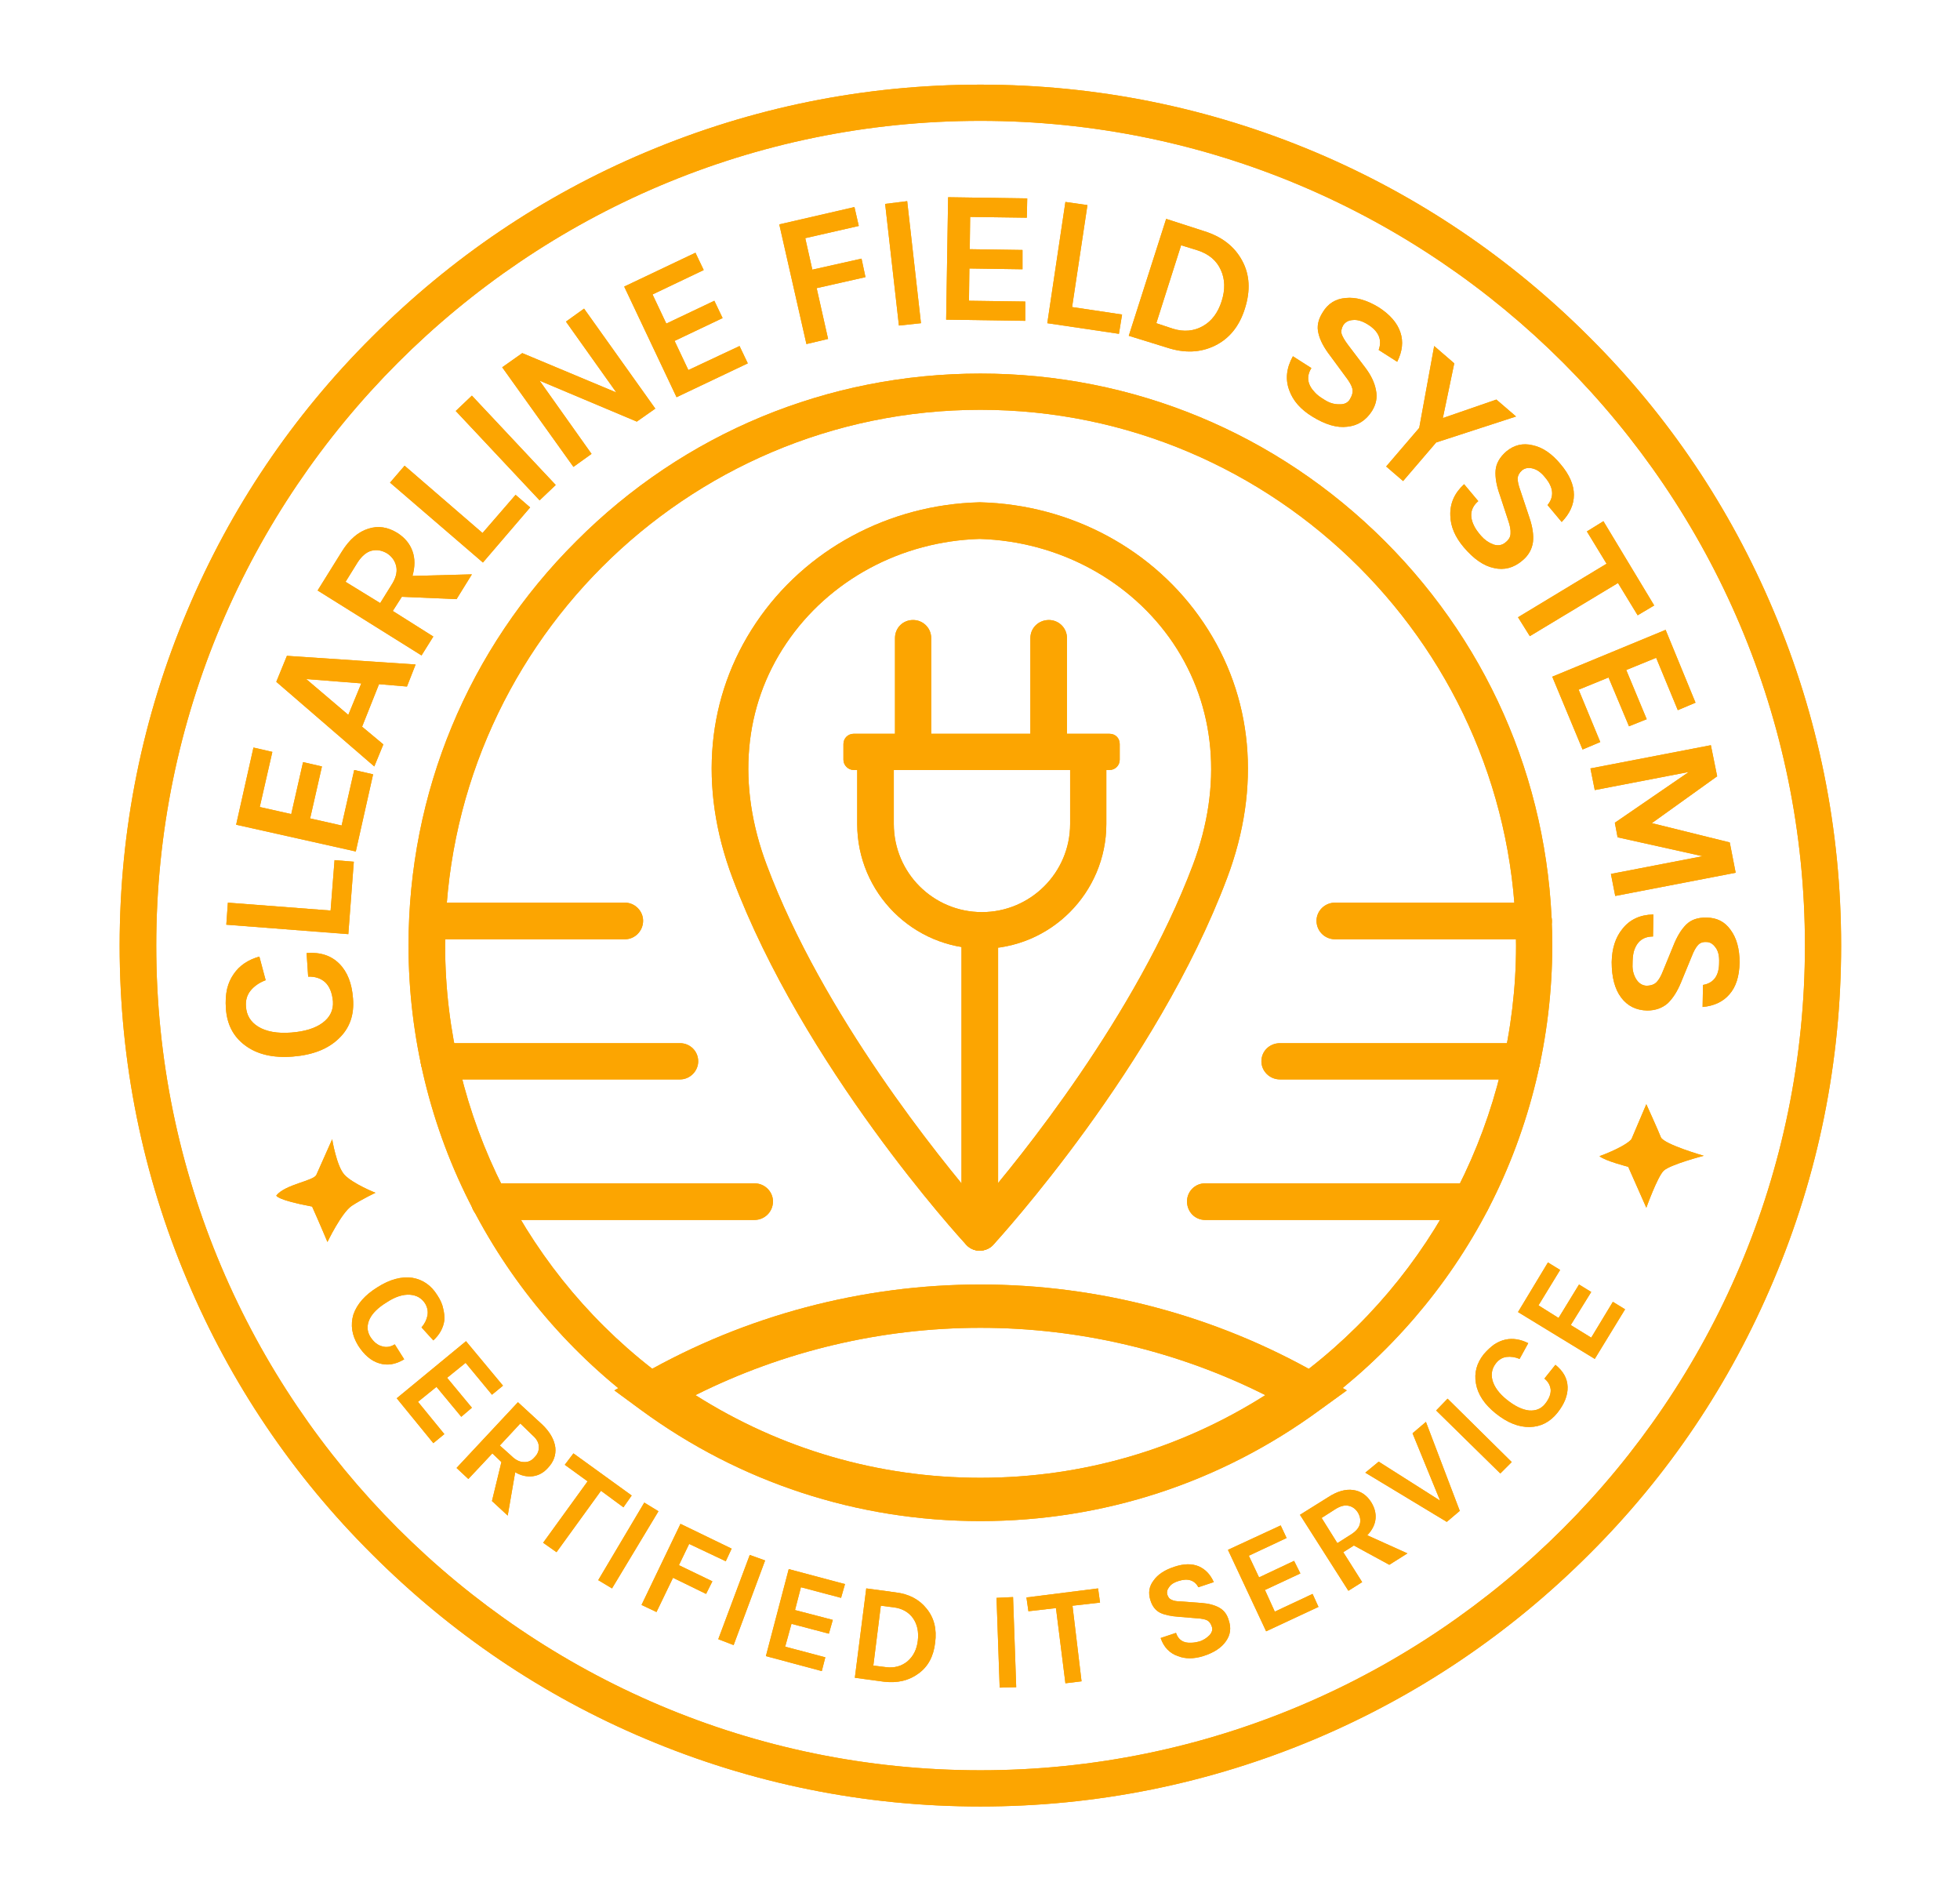 <?xml version="1.0" encoding="utf-8"?>
<svg height="478" version="1.2" viewBox="0 0 498 478" width="498" xmlns="http://www.w3.org/2000/svg">
<title>Logo</title>

<g id="Layer 1">
<g id="&lt;Group&gt;">
<path d="m249.1 458.9c-29.5 0-58.1-5.8-85.1-17.2-26.1-11-49.4-26.8-69.5-46.9-20.1-20-35.9-43.4-46.9-69.5-11.4-26.9-17.2-55.6-17.2-85.1 0-29.5 5.8-58.2 17.2-85.1 11-26.1 26.8-49.5 46.9-69.5 20.1-20.1 43.4-35.9 69.5-46.9 27-11.4 55.6-17.2 85.1-17.2 29.5 0 58.2 5.8 85.2 17.2 26 11 49.4 26.8 69.5 46.9 20.1 20 35.8 43.4 46.8 69.5 11.4 26.9 17.2 55.6 17.2 85.1 0 29.5-5.8 58.2-17.2 85.1-11 26.1-26.7 49.5-46.8 69.5-20.1 20.1-43.5 35.9-69.5 46.9-27 11.4-55.7 17.2-85.2 17.2zm0-428.2c-115.5 0-209.4 94-209.4 209.5 0 115.5 93.9 209.5 209.4 209.5 115.5 0 209.5-94 209.5-209.5 0-115.5-94-209.5-209.5-209.5z" fill="#fca501" fill-rule="evenodd" id="&lt;Compound Path&gt;"/>
<path d="m249.1 385.5c-31 0-60.7-9.7-85.7-28-18.1-13.2-33-30.6-43.3-50.5-10.7-20.5-16.3-43.6-16.3-66.8 0-38.8 15.1-75.3 42.6-102.7 27.4-27.5 63.9-42.6 102.7-42.6 38.8 0 75.3 15.1 102.8 42.6 27.4 27.4 42.5 63.9 42.5 102.7 0 23.2-5.6 46.3-16.2 66.8-10.3 19.9-25.3 37.3-43.4 50.5-25 18.3-54.6 28-85.7 28zm0-281.4c-75 0-136 61.1-136 136.1 0 43.2 20.8 84.3 55.8 109.9 23.4 17.1 51.1 26.2 80.2 26.2 29.1 0 56.9-9.1 80.3-26.2 34.9-25.6 55.8-66.7 55.8-109.9 0-75-61.1-136.1-136.1-136.1z" fill="#fca501" fill-rule="evenodd" id="&lt;Compound Path&gt;"/>
<path d="m249.1 386.4c-31.2 0-61.1-9.8-86.2-28.2l-6.8-5 7.3-4.2c26-14.8 55.6-22.7 85.7-22.7 30.1 0 59.8 7.9 85.7 22.7l7.4 4.2-6.9 5c-25.1 18.4-54.9 28.2-86.2 28.2zm-72.4-32c21.6 13.7 46.5 21 72.4 21 26 0 50.8-7.3 72.4-21-22.3-11.2-47.2-17.1-72.4-17.1-25.2 0-50 5.9-72.4 17.1z" fill="#fca501" fill-rule="evenodd" id="&lt;Compound Path&gt;"/>
<g id="&lt;Group&gt;">
<path d="m158.8 238.6h-50.2c-2.6 0-4.6-2.1-4.6-4.7 0-2.5 2-4.6 4.6-4.6h50.2c2.5 0 4.6 2.1 4.6 4.6 0 2.6-2.1 4.7-4.6 4.7z" fill="#fca501" id="&lt;Path&gt;"/>
<path d="m172.8 274.2h-61.3c-2.5 0-4.6-2.1-4.6-4.6 0-2.6 2.1-4.6 4.6-4.6h61.3c2.5 0 4.6 2 4.6 4.6 0 2.5-2.1 4.6-4.6 4.6z" fill="#fca501" id="&lt;Path&gt;"/>
<path d="m191.7 309.9h-67.4c-2.5 0-4.6-2.1-4.6-4.7 0-2.5 2.1-4.6 4.6-4.6h67.4c2.6 0 4.7 2.1 4.7 4.6 0 2.6-2.1 4.7-4.7 4.7z" fill="#fca501" id="&lt;Path&gt;"/>
</g>
<g id="&lt;Group&gt;">
<path d="m389.7 238.6h-50.5c-2.6 0-4.7-2.1-4.7-4.7 0-2.5 2.1-4.6 4.7-4.6h50.5c2.5 0 4.6 2.1 4.6 4.6 0 2.6-2.1 4.7-4.6 4.7z" fill="#fca501" id="&lt;Path&gt;"/>
<path d="m386.7 274.2h-61.5c-2.6 0-4.7-2.1-4.7-4.6 0-2.6 2.1-4.6 4.7-4.6h61.5c2.6 0 4.6 2 4.6 4.6 0 2.5-2 4.6-4.6 4.6z" fill="#fca501" id="&lt;Path&gt;"/>
<path d="m373.9 309.9h-67.7c-2.6 0-4.6-2.1-4.6-4.7 0-2.5 2-4.6 4.6-4.6h67.7c2.5 0 4.6 2.1 4.6 4.6 0 2.6-2.1 4.7-4.6 4.7z" fill="#fca501" id="&lt;Path&gt;"/>
</g>
<path d="m248.9 317.7c-1.3 0-2.5-0.5-3.4-1.5-1.7-1.8-41.4-45.3-59.4-93.2-8.7-23.1-6.6-46.1 6-64.8 12.5-18.6 33.7-30 56.7-30.6q0.1 0 0.3 0c23 0.6 44.2 12 56.7 30.6 12.6 18.7 14.7 41.7 6 64.8-18 47.9-57.8 91.4-59.4 93.2-0.9 1-2.2 1.5-3.5 1.5zm0-180.8c-20 0.6-38.3 10.5-49.1 26.5-10.9 16.1-12.6 36.1-5 56.3 14.3 38.2 44.1 74.7 54.1 86.4 10.1-11.7 39.8-48.2 54.2-86.4 7.6-20.2 5.8-40.2-5-56.3-10.8-16-29.2-25.9-49.2-26.5z" fill="#fca501" fill-rule="evenodd" id="&lt;Compound Path&gt;"/>
<path d="m248.9 317.7c-2.5 0-4.6-2.1-4.6-4.6v-74.8c0-2.6 2.1-4.7 4.6-4.7 2.6 0 4.7 2.1 4.7 4.7v74.8c0 2.5-2.1 4.6-4.7 4.6z" fill="#fca501" id="&lt;Path&gt;"/>
<path d="m232 194.8c-2.6 0-4.6-2.1-4.6-4.6v-28.1c0-2.6 2-4.6 4.6-4.6 2.5 0 4.6 2 4.6 4.6v28.1c0 2.5-2.1 4.6-4.6 4.6z" fill="#fca501" id="&lt;Path&gt;"/>
<path d="m266.5 194.8c-2.6 0-4.7-2.1-4.7-4.6v-28.1c0-2.6 2.1-4.6 4.7-4.6 2.5 0 4.6 2 4.6 4.6v28.1c0 2.5-2.1 4.6-4.6 4.6z" fill="#fca501" id="&lt;Path&gt;"/>
<path d="m281.9 195.6h-65c-1.4 0-2.6-1.2-2.6-2.6v-4c0-1.5 1.2-2.6 2.6-2.6h65c1.5 0 2.6 1.1 2.6 2.6v4c0 1.4-1.1 2.6-2.6 2.6z" fill="#fca501" id="&lt;Path&gt;"/>
<path d="m249.5 241c-17.5 0-31.7-14.2-31.7-31.7v-16.7c0-2.6 2.1-4.7 4.6-4.7 2.6 0 4.7 2.1 4.7 4.7v16.7c0 12.4 10 22.4 22.4 22.4 12.3 0 22.4-10 22.4-22.4v-16.2c0-2.6 2.1-4.6 4.6-4.6 2.6 0 4.6 2 4.6 4.6v16.2c0 17.5-14.2 31.7-31.6 31.7z" fill="#fca501" id="&lt;Path&gt;"/>
<g id="&lt;Group&gt;">
<g id="&lt;Group&gt;">
<path d="m57.4 256.2q-0.2-2.8 0.3-5 0.5-2.1 1.7-3.8 2.2-3.2 6.5-4.4l1.6 6q-2.4 0.9-3.8 2.6-1.4 1.7-1.2 4.1 0.2 3.3 3.1 5.1 3.1 1.9 8.4 1.5 5.2-0.4 8-2.5 2.8-2.1 2.6-5.4-0.3-3.3-2-4.9-1.7-1.5-4.3-1.4l-0.4-6q5.2-0.4 8.3 2.7 3.1 3.1 3.5 8.9 0.5 6.2-3.6 10.1-4.1 4-11.7 4.6-7.6 0.6-12.2-2.9-4.4-3.3-4.8-9.3z" fill="#fca501" id="&lt;Compound Path&gt;"/>
<path d="m84 231.3l1-12.8 4.9 0.4-1.4 18.4-31-2.4 0.4-5.6z" fill="#fca501" id="&lt;Compound Path&gt;"/>
<path d="m60 209.5l4.4-19.6 4.8 1.1-3.2 14 8 1.8 3-13.2 4.8 1.1-3 13.2 8 1.8 3.2-14.1 4.8 1.1-4.4 19.6z" fill="#fca501" id="&lt;Compound Path&gt;"/>
<path d="m70.2 173.2l2.7-6.6 32.7 2.2-2.2 5.6-7.1-0.6-4.3 10.8 5.4 4.5-2.3 5.6zm18.3 8.4l3.3-8-14-1.1z" fill="#fca501" fill-rule="evenodd" id="&lt;Compound Path&gt;"/>
<path d="m101 135.4q2.8 1.8 3.8 4.6 1 2.8 0 6.3l15.1-0.4-3.9 6.3-13.9-0.6-2.3 3.6 10.3 6.5-3 4.8-26.4-16.5 6.1-9.8q2.9-4.7 6.8-5.9 3.7-1.2 7.4 1.1zm-1.6 13.3q1.7-2.6 1.3-4.7-0.4-2.1-2.3-3.4-2-1.2-4-0.7-1.9 0.5-3.5 2.9l-3.1 5 8.8 5.4z" fill="#fca501" fill-rule="evenodd" id="&lt;Compound Path&gt;"/>
<path d="m122.6 135.4l8.4-9.7 3.7 3.2-12 14-23.6-20.3 3.7-4.3z" fill="#fca501" id="&lt;Compound Path&gt;"/>
<path d="m115.8 104.4l4.1-3.9 21.3 22.7-4.1 3.9z" fill="#fca501" id="&lt;Compound Path&gt;"/>
<path d="m132.7 89.7l23.9 10-12.8-18 4.6-3.3 18.1 25.4-4.7 3.3-24.7-10.4 13.2 18.6-4.6 3.3-18.1-25.3z" fill="#fca501" id="&lt;Compound Path&gt;"/>
<path d="m158.6 72.8l18.1-8.6 2.1 4.4-13 6.2 3.5 7.4 12.2-5.8 2.1 4.4-12.2 5.8 3.5 7.4 13-6.1 2.1 4.4-18.1 8.6z" fill="#fca501" id="&lt;Compound Path&gt;"/>
<path d="m198 57l19.1-4.4 1.1 4.8-13.6 3.1 1.8 8 12.5-2.8 1 4.7-12.4 2.8 2.9 12.9-5.5 1.3z" fill="#fca501" id="&lt;Compound Path&gt;"/>
<path d="m224.9 51.8l5.6-0.7 3.5 31-5.6 0.6z" fill="#fca501" id="&lt;Compound Path&gt;"/>
<path d="m240.9 50.1l20.1 0.3-0.1 4.9-14.4-0.2-0.1 8.2 13.4 0.2v4.9l-13.5-0.2-0.1 8.2 14.3 0.2v4.9l-20.1-0.3z" fill="#fca501" id="&lt;Compound Path&gt;"/>
<path d="m272.4 78l12.7 1.9-0.8 4.9-18.2-2.7 4.6-30.8 5.6 0.8z" fill="#fca501" id="&lt;Compound Path&gt;"/>
<path d="m305.9 58.7q6.8 2.1 9.7 7.5 2.9 5.3 0.7 12.2-2.1 6.7-7.6 9.4-5.5 2.7-12.2 0.5l-9.7-3 9.5-29.7zm-12.1 23.4l4.2 1.4q4.2 1.3 7.7-0.7 3.3-1.9 4.7-6.3 1.4-4.4-0.2-7.9-1.6-3.6-5.9-5l-4.2-1.3z" fill="#fca501" fill-rule="evenodd" id="&lt;Compound Path&gt;"/>
<path d="m350.3 88.9q1.4-3.9-2.8-6.5-2.1-1.3-3.8-1.1-1.6 0.1-2.4 1.3-0.7 1.2-0.4 2.3 0.4 1.1 1.6 2.7l4.4 5.8q2.2 2.9 2.7 5.7 0.6 2.7-1 5.3-2.3 3.6-6.3 4-3.9 0.5-8.9-2.6-4.4-2.7-5.8-6.6-1.6-4.2 0.9-8.7l4.7 3q-2 3.2 0.9 6.2 0.8 0.9 2.5 1.9 1.7 1.1 3.6 1.1 2 0.1 2.8-1.3 0.9-1.5 0.6-2.7-0.3-1.2-1.7-3l-3.9-5.3q-2.4-3.1-3-5.7-0.7-2.6 1.1-5.4 2-3.3 5.8-3.6 3.8-0.4 8.3 2.3 4.4 2.8 5.6 6.4 1.2 3.5-0.8 7.5z" fill="#fca501" id="&lt;Compound Path&gt;"/>
<path d="m369.5 92.3l-2.9 13.9 13.6-4.7 5 4.3-20.3 6.6-8.4 9.8-4.3-3.7 8.4-9.8 3.8-20.8z" fill="#fca501" id="&lt;Compound Path&gt;"/>
<path d="m393.2 128.3q2.6-3.2-0.6-7-1.5-1.9-3.2-2.3-1.6-0.4-2.7 0.5-1 0.9-1.1 2 0 1.2 0.7 3.1l2.3 6.9q1.2 3.5 0.9 6.2-0.4 2.8-2.7 4.7-3.3 2.8-7.2 1.9-3.9-0.8-7.7-5.3-3.3-3.9-3.4-8-0.2-4.6 3.5-8l3.6 4.3q-2.9 2.5-1.1 6.2 0.5 1.1 1.8 2.6 1.3 1.5 3.1 2.2 1.8 0.6 3.1-0.5 1.3-1 1.3-2.3 0.1-1.3-0.6-3.3l-2.1-6.4q-1.3-3.6-1.1-6.3 0.2-2.6 2.7-4.8 3-2.5 6.7-1.6 3.8 0.8 7.1 4.8 3.4 4 3.4 7.8 0 3.7-3.1 6.9z" fill="#fca501" id="&lt;Compound Path&gt;"/>
<path d="m407.4 132.4l12.9 21.4-4.2 2.5-5-8.2-22.4 13.5-3-4.8 22.5-13.6-5-8.2z" fill="#fca501" id="&lt;Compound Path&gt;"/>
<path d="m423.2 160l7.6 18.5-4.5 1.9-5.5-13.3-7.6 3.1 5.2 12.5-4.5 1.8-5.2-12.4-7.6 3.1 5.5 13.3-4.5 1.9-7.7-18.5z" fill="#fca501" id="&lt;Compound Path&gt;"/>
<path d="m436.3 197.2l-16.6 11.9 19.8 4.9 1.5 7.7-30.6 5.9-1.1-5.6 23.3-4.5-21.6-4.8-0.7-3.7 18.8-12.9-23.9 4.6-1.1-5.5 30.6-5.9z" fill="#fca501" id="&lt;Compound Path&gt;"/>
<path d="m432.7 250.2q4.1-0.7 4.1-5.7 0.1-2.5-0.9-3.8-1-1.4-2.3-1.4-1.4-0.1-2.2 0.8-0.8 0.9-1.5 2.7l-2.8 6.8q-1.4 3.4-3.4 5.3-2.1 1.8-5.2 1.8-4.2-0.1-6.6-3.3-2.4-3.2-2.4-9 0.1-5.2 2.7-8.4 2.8-3.6 7.9-3.7l-0.1 5.6q-3.8 0-4.9 3.9-0.3 1.2-0.3 3.2-0.1 2 0.9 3.7 1 1.6 2.6 1.7 1.7 0 2.6-0.9 0.9-0.9 1.7-3l2.5-6.1q1.4-3.6 3.3-5.5 1.9-1.9 5.2-1.8 3.9 0 6.1 3.1 2.3 3.1 2.3 8.3-0.1 5.3-2.6 8.1-2.4 2.8-6.8 3.2z" fill="#fca501" id="&lt;Compound Path&gt;"/>
</g>
</g>
<g id="&lt;Group&gt;">
<g id="&lt;Group&gt;">
<path d="m111.1 329q1.2 1.8 1.5 3.4 0.4 1.6 0.3 3-0.4 2.9-2.8 5.1l-3-3.3q1.2-1.4 1.5-3 0.3-1.6-0.6-3.1-1.3-2-3.8-2.2-2.7-0.2-5.9 1.9-3.3 2-4.4 4.3-1.1 2.4 0.2 4.5 1.3 2 3 2.4 1.6 0.5 3.2-0.5l2.4 3.8q-3.3 2-6.4 1-3-0.9-5.3-4.5-2.4-3.9-1.2-7.9 1.4-4 6.1-6.9 4.7-3 8.9-2.4 4 0.7 6.3 4.4z" fill="#fca501" id="&lt;Compound Path&gt;"/>
<path d="m118.4 340.7l9.4 11.3-2.8 2.3-6.7-8.1-4.7 3.8 6.3 7.6-2.7 2.3-6.3-7.6-4.7 3.8 6.7 8.2-2.8 2.3-9.3-11.4z" fill="#fca501" id="&lt;Compound Path&gt;"/>
<path d="m139.2 372.9q-1.6 1.8-3.8 2.1-2.2 0.3-4.5-1l-1.9 11-4-3.7 2.4-9.9-2.3-2.2-6.1 6.5-3-2.8 15.6-16.7 6.2 5.7q2.9 2.8 3.3 5.8 0.3 2.9-1.9 5.2zm-9.3-3.1q1.6 1.6 3.2 1.6 1.6 0.1 2.7-1.2 1.2-1.2 1.1-2.7 0-1.5-1.6-2.9l-3.1-3-5.2 5.6z" fill="#fca501" fill-rule="evenodd" id="&lt;Compound Path&gt;"/>
<path d="m145.7 369.2l14.8 10.7-2.1 3-5.7-4.2-11.3 15.6-3.4-2.4 11.3-15.6-5.8-4.2z" fill="#fca501" id="&lt;Compound Path&gt;"/>
<path d="m163.7 381.7l3.6 2.2-11.8 19.6-3.5-2.1z" fill="#fca501" id="&lt;Compound Path&gt;"/>
<path d="m172.9 387.1l13 6.3-1.5 3.2-9.3-4.4-2.6 5.4 8.5 4.1-1.6 3.2-8.4-4.1-4.2 8.7-3.8-1.8z" fill="#fca501" id="&lt;Compound Path&gt;"/>
<path d="m190.5 395l3.9 1.4-8 21.5-3.9-1.5z" fill="#fca501" id="&lt;Compound Path&gt;"/>
<path d="m200.4 398.6l14.3 3.8-1 3.5-10.2-2.7-1.5 5.8 9.6 2.5-1 3.5-9.5-2.5-1.6 5.8 10.2 2.7-0.9 3.5-14.2-3.8z" fill="#fca501" id="&lt;Compound Path&gt;"/>
<path d="m227.5 404.5q5.1 0.6 7.9 4.1 2.9 3.5 2.2 8.7-0.6 5.2-4.2 7.8-3.6 2.7-8.8 2.1l-7.4-1 2.9-22.7zm-5.6 18.6l3.2 0.4q3.2 0.4 5.5-1.5 2.2-1.9 2.6-5.2 0.4-3.4-1.2-5.7-1.7-2.4-5-2.8l-3.2-0.4z" fill="#fca501" fill-rule="evenodd" id="&lt;Compound Path&gt;"/>
<path d="m253.2 405.9l4.2-0.2 0.8 22.9-4.2 0.1z" fill="#fca501" id="&lt;Compound Path&gt;"/>
<path d="m260.8 405.8l18.2-2.3 0.5 3.6-7 0.8 2.3 19.2-4.1 0.5-2.4-19.1-7 0.8z" fill="#fca501" id="&lt;Compound Path&gt;"/>
<path d="m304.5 403.2q-1.5-2.7-5-1.6-1.7 0.5-2.4 1.5-0.8 1-0.5 2 0.3 1 1.1 1.3 0.8 0.4 2.3 0.4l5.3 0.4q2.7 0.2 4.5 1.2 1.8 1 2.4 3.2 1 2.9-0.7 5.3-1.7 2.5-5.8 3.8-3.6 1.1-6.4 0-3.2-1.1-4.4-4.6l3.9-1.3q0.9 2.7 3.9 2.5 0.9 0 2.3-0.4 1.3-0.5 2.3-1.5 1-1.1 0.6-2.2-0.4-1.2-1.2-1.6-0.8-0.4-2.5-0.5l-4.8-0.4q-2.9-0.2-4.6-1-1.8-0.9-2.5-3.2-0.9-2.8 0.8-5 1.6-2.3 5.3-3.5 3.6-1.2 6.2-0.1 2.5 1.1 3.8 4z" fill="#fca501" id="&lt;Compound Path&gt;"/>
<path d="m312 393.7l13.4-6.2 1.5 3.2-9.6 4.5 2.6 5.5 8.9-4.2 1.6 3.2-9 4.2 2.5 5.5 9.6-4.5 1.5 3.3-13.3 6.2z" fill="#fca501" id="&lt;Compound Path&gt;"/>
<path d="m348.4 381.6q1.3 2.1 1.1 4.2-0.2 2.2-2.1 4.2l10.2 4.6-4.6 2.9-9-4.9-2.7 1.7 4.8 7.6-3.5 2.2-12.3-19.3 7.2-4.5q3.4-2.2 6.3-1.8 2.9 0.4 4.6 3.1zm-5.3 8.3q2-1.2 2.4-2.7 0.4-1.5-0.5-3-0.9-1.4-2.4-1.7-1.4-0.3-3.2 0.8l-3.6 2.3 4 6.4z" fill="#fca501" fill-rule="evenodd" id="&lt;Compound Path&gt;"/>
<path d="m350.3 371.3l15.6 9.9-7-17.1 3.4-2.9 8.6 22.6-3.3 2.8-20.7-12.5z" fill="#fca501" id="&lt;Compound Path&gt;"/>
<path d="m364.9 358.3l2.9-3 16.3 16.1-2.9 2.9z" fill="#fca501" id="&lt;Compound Path&gt;"/>
<path d="m377 344q1.4-1.6 2.7-2.5 1.4-0.9 2.8-1.2 2.8-0.6 5.8 0.9l-2.2 4q-1.7-0.7-3.3-0.5-1.6 0.2-2.7 1.6-1.5 1.9-0.9 4.3 0.7 2.6 3.7 5 3 2.4 5.6 2.7 2.6 0.2 4.1-1.7 1.5-1.9 1.4-3.6-0.2-1.7-1.6-2.8l2.8-3.5q3 2.4 3.1 5.6 0.1 3.2-2.6 6.6-2.8 3.5-7 3.6-4.2 0.1-8.6-3.4-4.4-3.5-5.1-7.7-0.7-4 2-7.4z" fill="#fca501" id="&lt;Compound Path&gt;"/>
<path d="m385.7 333.3l7.6-12.6 3.1 1.9-5.5 9 5.1 3.2 5.2-8.5 3.1 1.9-5.2 8.4 5.2 3.2 5.5-9.1 3.1 1.9-7.7 12.6z" fill="#fca501" id="&lt;Compound Path&gt;"/>
</g>
</g>
<path d="m84.4 289.4c0 0-3.3 7.4-4 9-0.6 1.6-7.9 2.4-10.2 5.3 0 0 0 1.1 9.1 2.8 1.8 4 3.9 9 3.9 9 0 0 3.6-7.5 6.2-9.2 2.6-1.7 6-3.3 6-3.3 0 0-5.8-2.3-7.9-4.6-2-2.2-3.1-9-3.1-9z" fill="#fca501" id="&lt;Path&gt;"/>
<path d="m418.3 306.8c0 0 2.8-7.8 4.4-9.4 1.7-1.6 10.2-3.8 10.2-3.8 0 0-10.1-2.9-10.9-4.7-0.7-1.8-3.7-8.4-3.7-8.4 0 0-3.3 7.8-3.7 8.7-0.3 0.9-3.8 2.9-8.2 4.5 1.4 1.2 7.3 2.7 7.3 2.7z" fill="#fca501" id="&lt;Path&gt;"/>
</g>
</g>
<g id="Layer 1 copy 2">
<g id="&lt;Group&gt;">
<path d="m249.1 458.9c-29.5 0-58.1-5.8-85.1-17.2-26.1-11-49.4-26.8-69.5-46.9-20.1-20-35.9-43.4-46.9-69.5-11.4-26.9-17.2-55.6-17.2-85.1 0-29.5 5.8-58.2 17.2-85.1 11-26.1 26.8-49.5 46.9-69.5 20.1-20.1 43.4-35.9 69.5-46.9 27-11.4 55.6-17.2 85.1-17.2 29.5 0 58.2 5.8 85.2 17.2 26 11 49.4 26.8 69.5 46.9 20.1 20 35.8 43.4 46.8 69.5 11.4 26.9 17.2 55.6 17.2 85.1 0 29.5-5.8 58.2-17.2 85.1-11 26.1-26.7 49.5-46.8 69.5-20.1 20.1-43.5 35.9-69.5 46.9-27 11.4-55.7 17.2-85.2 17.2zm0-428.2c-115.5 0-209.4 94-209.4 209.5 0 115.5 93.9 209.5 209.4 209.5 115.5 0 209.5-94 209.5-209.5 0-115.5-94-209.5-209.5-209.5z" fill="#fca501" fill-rule="evenodd" id="&lt;Compound Path&gt;"/>
<path d="m249.1 385.5c-31 0-60.7-9.7-85.7-28-18.1-13.2-33-30.6-43.3-50.5-10.7-20.5-16.3-43.6-16.3-66.8 0-38.8 15.1-75.3 42.6-102.7 27.4-27.5 63.9-42.6 102.7-42.6 38.8 0 75.3 15.1 102.8 42.6 27.4 27.4 42.5 63.9 42.5 102.7 0 23.2-5.6 46.3-16.2 66.8-10.3 19.9-25.3 37.3-43.4 50.5-25 18.3-54.6 28-85.7 28zm0-281.4c-75 0-136 61.1-136 136.1 0 43.2 20.8 84.3 55.8 109.9 23.4 17.1 51.1 26.2 80.2 26.2 29.1 0 56.9-9.1 80.3-26.2 34.9-25.6 55.8-66.7 55.8-109.9 0-75-61.1-136.1-136.1-136.1z" fill="#fca501" fill-rule="evenodd" id="&lt;Compound Path&gt;"/>
<path d="m249.1 386.4c-31.2 0-61.1-9.8-86.2-28.2l-6.8-5 7.3-4.2c26-14.8 55.6-22.7 85.7-22.7 30.1 0 59.8 7.9 85.7 22.7l7.4 4.2-6.9 5c-25.1 18.4-54.9 28.2-86.2 28.2zm-72.4-32c21.6 13.7 46.5 21 72.4 21 26 0 50.8-7.3 72.4-21-22.3-11.2-47.2-17.1-72.4-17.1-25.2 0-50 5.9-72.4 17.1z" fill="#fca501" fill-rule="evenodd" id="&lt;Compound Path&gt;"/>
<g id="&lt;Group&gt;">
<path d="m158.8 238.6h-50.2c-2.6 0-4.6-2.1-4.6-4.7 0-2.5 2-4.6 4.6-4.6h50.2c2.5 0 4.6 2.1 4.6 4.6 0 2.6-2.1 4.7-4.6 4.7z" fill="#fca501" id="&lt;Path&gt;"/>
<path d="m172.8 274.2h-61.3c-2.5 0-4.6-2.1-4.6-4.6 0-2.6 2.1-4.6 4.6-4.6h61.3c2.5 0 4.6 2 4.6 4.6 0 2.5-2.1 4.6-4.6 4.6z" fill="#fca501" id="&lt;Path&gt;"/>
<path d="m191.7 309.9h-67.4c-2.5 0-4.6-2.1-4.6-4.7 0-2.5 2.1-4.6 4.6-4.6h67.4c2.6 0 4.7 2.1 4.7 4.6 0 2.6-2.1 4.7-4.7 4.7z" fill="#fca501" id="&lt;Path&gt;"/>
</g>
<g id="&lt;Group&gt;">
<path d="m389.7 238.6h-50.5c-2.6 0-4.7-2.1-4.7-4.7 0-2.5 2.1-4.6 4.7-4.6h50.5c2.5 0 4.6 2.1 4.6 4.6 0 2.6-2.1 4.7-4.6 4.7z" fill="#fca501" id="&lt;Path&gt;"/>
<path d="m386.7 274.2h-61.5c-2.6 0-4.7-2.1-4.7-4.6 0-2.6 2.1-4.6 4.7-4.6h61.5c2.6 0 4.6 2 4.6 4.6 0 2.5-2 4.6-4.6 4.6z" fill="#fca501" id="&lt;Path&gt;"/>
<path d="m373.9 309.9h-67.7c-2.6 0-4.6-2.1-4.6-4.7 0-2.5 2-4.6 4.6-4.6h67.7c2.5 0 4.6 2.1 4.6 4.6 0 2.6-2.1 4.7-4.6 4.7z" fill="#fca501" id="&lt;Path&gt;"/>
</g>
<path d="m248.9 317.7c-1.3 0-2.5-0.5-3.4-1.5-1.7-1.8-41.4-45.3-59.4-93.2-8.7-23.1-6.6-46.1 6-64.8 12.5-18.6 33.7-30 56.7-30.6q0.1 0 0.3 0c23 0.6 44.2 12 56.7 30.6 12.6 18.7 14.7 41.7 6 64.8-18 47.9-57.8 91.4-59.4 93.2-0.9 1-2.2 1.5-3.5 1.5zm0-180.8c-20 0.6-38.3 10.5-49.1 26.5-10.9 16.1-12.6 36.1-5 56.3 14.3 38.2 44.1 74.7 54.1 86.4 10.1-11.7 39.8-48.2 54.2-86.4 7.6-20.2 5.8-40.2-5-56.3-10.8-16-29.2-25.9-49.2-26.5z" fill="#fca501" fill-rule="evenodd" id="&lt;Compound Path&gt;"/>
<path d="m248.9 317.7c-2.5 0-4.6-2.1-4.6-4.6v-74.8c0-2.6 2.1-4.7 4.6-4.7 2.6 0 4.7 2.1 4.7 4.7v74.8c0 2.5-2.1 4.6-4.7 4.6z" fill="#fca501" id="&lt;Path&gt;"/>
<path d="m232 194.8c-2.6 0-4.6-2.1-4.6-4.6v-28.1c0-2.6 2-4.6 4.6-4.6 2.5 0 4.6 2 4.6 4.6v28.1c0 2.5-2.1 4.6-4.6 4.6z" fill="#fca501" id="&lt;Path&gt;"/>
<path d="m266.5 194.8c-2.6 0-4.7-2.1-4.7-4.6v-28.1c0-2.6 2.1-4.6 4.7-4.6 2.5 0 4.6 2 4.6 4.6v28.1c0 2.5-2.1 4.6-4.6 4.6z" fill="#fca501" id="&lt;Path&gt;"/>
<path d="m281.9 195.6h-65c-1.4 0-2.6-1.2-2.6-2.6v-4c0-1.5 1.2-2.6 2.6-2.6h65c1.5 0 2.6 1.1 2.6 2.6v4c0 1.4-1.1 2.6-2.6 2.6z" fill="#fca501" id="&lt;Path&gt;"/>
<path d="m249.5 241c-17.5 0-31.7-14.2-31.7-31.7v-16.7c0-2.6 2.1-4.7 4.6-4.7 2.6 0 4.7 2.1 4.7 4.7v16.7c0 12.4 10 22.4 22.4 22.4 12.3 0 22.4-10 22.4-22.4v-16.2c0-2.6 2.1-4.6 4.6-4.6 2.6 0 4.6 2 4.6 4.6v16.2c0 17.5-14.2 31.7-31.6 31.7z" fill="#fca501" id="&lt;Path&gt;"/>
<g id="&lt;Group&gt;">
<g id="&lt;Group&gt;">
<path d="m57.4 256.2q-0.2-2.8 0.3-5 0.5-2.1 1.7-3.8 2.2-3.2 6.5-4.4l1.6 6q-2.4 0.9-3.8 2.6-1.4 1.7-1.2 4.1 0.2 3.3 3.1 5.1 3.1 1.9 8.4 1.5 5.2-0.4 8-2.5 2.8-2.1 2.6-5.4-0.3-3.3-2-4.9-1.7-1.5-4.3-1.4l-0.4-6q5.2-0.4 8.3 2.7 3.1 3.1 3.5 8.9 0.5 6.2-3.6 10.1-4.1 4-11.7 4.6-7.6 0.6-12.2-2.9-4.4-3.3-4.8-9.3z" fill="#fca501" id="&lt;Compound Path&gt;"/>
<path d="m84 231.3l1-12.8 4.9 0.4-1.4 18.4-31-2.4 0.4-5.6z" fill="#fca501" id="&lt;Compound Path&gt;"/>
<path d="m60 209.5l4.4-19.6 4.8 1.1-3.2 14 8 1.8 3-13.2 4.8 1.1-3 13.2 8 1.8 3.2-14.1 4.8 1.1-4.4 19.6z" fill="#fca501" id="&lt;Compound Path&gt;"/>
<path d="m70.2 173.2l2.7-6.6 32.7 2.2-2.2 5.6-7.1-0.6-4.3 10.8 5.4 4.5-2.3 5.6zm18.3 8.4l3.3-8-14-1.1z" fill="#fca501" fill-rule="evenodd" id="&lt;Compound Path&gt;"/>
<path d="m101 135.4q2.8 1.8 3.8 4.6 1 2.8 0 6.3l15.1-0.4-3.9 6.3-13.9-0.6-2.3 3.6 10.3 6.5-3 4.8-26.4-16.5 6.1-9.8q2.9-4.7 6.8-5.9 3.7-1.2 7.4 1.1zm-1.6 13.3q1.7-2.6 1.3-4.7-0.4-2.1-2.3-3.4-2-1.2-4-0.7-1.9 0.5-3.5 2.9l-3.1 5 8.8 5.4z" fill="#fca501" fill-rule="evenodd" id="&lt;Compound Path&gt;"/>
<path d="m122.6 135.4l8.4-9.7 3.7 3.2-12 14-23.6-20.3 3.7-4.3z" fill="#fca501" id="&lt;Compound Path&gt;"/>
<path d="m115.8 104.4l4.1-3.9 21.3 22.7-4.1 3.9z" fill="#fca501" id="&lt;Compound Path&gt;"/>
<path d="m132.7 89.7l23.9 10-12.8-18 4.6-3.3 18.1 25.4-4.7 3.3-24.7-10.4 13.2 18.6-4.6 3.3-18.1-25.3z" fill="#fca501" id="&lt;Compound Path&gt;"/>
<path d="m158.6 72.8l18.1-8.6 2.1 4.4-13 6.2 3.5 7.4 12.2-5.8 2.1 4.4-12.2 5.8 3.5 7.4 13-6.1 2.1 4.4-18.1 8.6z" fill="#fca501" id="&lt;Compound Path&gt;"/>
<path d="m198 57l19.1-4.4 1.1 4.8-13.6 3.1 1.8 8 12.5-2.8 1 4.7-12.4 2.8 2.9 12.9-5.5 1.3z" fill="#fca501" id="&lt;Compound Path&gt;"/>
<path d="m224.9 51.8l5.6-0.7 3.5 31-5.6 0.6z" fill="#fca501" id="&lt;Compound Path&gt;"/>
<path d="m240.9 50.1l20.1 0.3-0.1 4.9-14.4-0.2-0.1 8.2 13.4 0.2v4.9l-13.5-0.2-0.1 8.2 14.3 0.2v4.9l-20.1-0.3z" fill="#fca501" id="&lt;Compound Path&gt;"/>
<path d="m272.4 78l12.7 1.9-0.8 4.9-18.2-2.7 4.6-30.8 5.6 0.8z" fill="#fca501" id="&lt;Compound Path&gt;"/>
<path d="m305.9 58.7q6.8 2.1 9.7 7.5 2.9 5.3 0.7 12.2-2.1 6.7-7.6 9.4-5.5 2.7-12.2 0.5l-9.7-3 9.5-29.7zm-12.1 23.4l4.2 1.4q4.2 1.3 7.7-0.7 3.3-1.9 4.7-6.3 1.4-4.4-0.2-7.9-1.6-3.6-5.9-5l-4.2-1.3z" fill="#fca501" fill-rule="evenodd" id="&lt;Compound Path&gt;"/>
<path d="m350.3 88.9q1.4-3.9-2.8-6.5-2.1-1.3-3.8-1.1-1.6 0.1-2.4 1.3-0.7 1.2-0.4 2.3 0.4 1.1 1.6 2.7l4.4 5.8q2.2 2.9 2.7 5.7 0.6 2.7-1 5.3-2.3 3.6-6.3 4-3.9 0.5-8.9-2.6-4.4-2.7-5.8-6.6-1.6-4.2 0.9-8.7l4.7 3q-2 3.2 0.9 6.2 0.8 0.9 2.5 1.9 1.7 1.1 3.6 1.1 2 0.1 2.8-1.3 0.9-1.5 0.6-2.7-0.3-1.2-1.7-3l-3.9-5.3q-2.4-3.1-3-5.7-0.7-2.6 1.1-5.4 2-3.3 5.8-3.6 3.8-0.4 8.3 2.3 4.4 2.8 5.6 6.4 1.2 3.5-0.8 7.5z" fill="#fca501" id="&lt;Compound Path&gt;"/>
<path d="m369.5 92.3l-2.9 13.9 13.6-4.7 5 4.3-20.3 6.6-8.4 9.8-4.3-3.7 8.4-9.8 3.8-20.8z" fill="#fca501" id="&lt;Compound Path&gt;"/>
<path d="m393.2 128.3q2.6-3.2-0.6-7-1.5-1.9-3.2-2.3-1.6-0.4-2.7 0.5-1 0.9-1.1 2 0 1.2 0.7 3.1l2.3 6.9q1.2 3.5 0.9 6.2-0.4 2.8-2.7 4.7-3.3 2.8-7.2 1.9-3.9-0.8-7.7-5.3-3.3-3.9-3.4-8-0.2-4.6 3.5-8l3.6 4.3q-2.9 2.5-1.1 6.2 0.5 1.1 1.8 2.6 1.3 1.5 3.1 2.2 1.8 0.6 3.1-0.5 1.3-1 1.3-2.3 0.1-1.3-0.6-3.3l-2.1-6.4q-1.3-3.6-1.1-6.3 0.2-2.6 2.7-4.8 3-2.5 6.7-1.6 3.8 0.8 7.1 4.8 3.4 4 3.4 7.8 0 3.7-3.1 6.9z" fill="#fca501" id="&lt;Compound Path&gt;"/>
<path d="m407.4 132.4l12.9 21.4-4.2 2.5-5-8.2-22.4 13.5-3-4.8 22.5-13.6-5-8.2z" fill="#fca501" id="&lt;Compound Path&gt;"/>
<path d="m423.2 160l7.6 18.5-4.5 1.9-5.5-13.3-7.6 3.1 5.2 12.5-4.5 1.8-5.2-12.4-7.6 3.1 5.5 13.3-4.5 1.9-7.7-18.5z" fill="#fca501" id="&lt;Compound Path&gt;"/>
<path d="m436.3 197.2l-16.6 11.9 19.8 4.9 1.5 7.7-30.6 5.9-1.1-5.6 23.3-4.5-21.6-4.8-0.7-3.7 18.8-12.9-23.9 4.6-1.1-5.5 30.6-5.9z" fill="#fca501" id="&lt;Compound Path&gt;"/>
<path d="m432.7 250.2q4.1-0.7 4.1-5.7 0.1-2.5-0.9-3.8-1-1.4-2.3-1.4-1.4-0.1-2.2 0.8-0.8 0.9-1.5 2.7l-2.8 6.8q-1.4 3.4-3.4 5.3-2.1 1.8-5.2 1.8-4.2-0.1-6.6-3.3-2.4-3.2-2.4-9 0.1-5.2 2.7-8.4 2.8-3.6 7.9-3.7l-0.1 5.6q-3.8 0-4.9 3.9-0.3 1.2-0.3 3.2-0.1 2 0.9 3.7 1 1.6 2.6 1.7 1.7 0 2.6-0.9 0.9-0.9 1.7-3l2.5-6.1q1.4-3.6 3.3-5.5 1.9-1.9 5.2-1.8 3.9 0 6.1 3.1 2.3 3.1 2.3 8.3-0.1 5.3-2.6 8.1-2.4 2.8-6.8 3.2z" fill="#fca501" id="&lt;Compound Path&gt;"/>
</g>
</g>
<g id="&lt;Group&gt;">
<g id="&lt;Group&gt;">
<path d="m111.1 329q1.2 1.8 1.5 3.4 0.4 1.6 0.3 3-0.4 2.9-2.8 5.1l-3-3.3q1.2-1.4 1.5-3 0.3-1.6-0.6-3.1-1.3-2-3.8-2.2-2.7-0.2-5.9 1.9-3.3 2-4.4 4.3-1.1 2.4 0.2 4.5 1.3 2 3 2.4 1.6 0.5 3.2-0.5l2.4 3.8q-3.3 2-6.4 1-3-0.9-5.3-4.5-2.4-3.9-1.2-7.9 1.4-4 6.1-6.9 4.7-3 8.9-2.4 4 0.7 6.3 4.4z" fill="#fca501" id="&lt;Compound Path&gt;"/>
<path d="m118.4 340.7l9.4 11.3-2.8 2.3-6.7-8.1-4.7 3.8 6.3 7.6-2.7 2.3-6.3-7.6-4.7 3.8 6.7 8.2-2.8 2.3-9.3-11.4z" fill="#fca501" id="&lt;Compound Path&gt;"/>
<path d="m139.2 372.9q-1.6 1.8-3.8 2.1-2.2 0.3-4.5-1l-1.9 11-4-3.7 2.4-9.9-2.3-2.2-6.1 6.5-3-2.8 15.6-16.7 6.2 5.7q2.9 2.8 3.3 5.8 0.3 2.9-1.9 5.2zm-9.3-3.1q1.6 1.6 3.2 1.6 1.6 0.1 2.7-1.2 1.2-1.2 1.1-2.7 0-1.5-1.6-2.9l-3.1-3-5.2 5.6z" fill="#fca501" fill-rule="evenodd" id="&lt;Compound Path&gt;"/>
<path d="m145.7 369.2l14.8 10.7-2.1 3-5.7-4.2-11.3 15.6-3.4-2.4 11.3-15.6-5.8-4.2z" fill="#fca501" id="&lt;Compound Path&gt;"/>
<path d="m163.7 381.7l3.6 2.2-11.8 19.6-3.5-2.1z" fill="#fca501" id="&lt;Compound Path&gt;"/>
<path d="m172.9 387.1l13 6.3-1.5 3.2-9.3-4.4-2.6 5.4 8.5 4.1-1.6 3.2-8.4-4.1-4.2 8.7-3.8-1.8z" fill="#fca501" id="&lt;Compound Path&gt;"/>
<path d="m190.5 395l3.9 1.4-8 21.5-3.9-1.5z" fill="#fca501" id="&lt;Compound Path&gt;"/>
<path d="m200.4 398.6l14.3 3.8-1 3.5-10.2-2.7-1.5 5.8 9.6 2.5-1 3.5-9.5-2.5-1.6 5.8 10.2 2.7-0.9 3.5-14.2-3.8z" fill="#fca501" id="&lt;Compound Path&gt;"/>
<path d="m227.5 404.5q5.1 0.6 7.9 4.1 2.9 3.5 2.2 8.7-0.6 5.2-4.2 7.8-3.6 2.7-8.8 2.1l-7.4-1 2.9-22.7zm-5.6 18.6l3.2 0.4q3.2 0.4 5.5-1.5 2.2-1.9 2.6-5.2 0.4-3.4-1.2-5.7-1.7-2.4-5-2.8l-3.2-0.4z" fill="#fca501" fill-rule="evenodd" id="&lt;Compound Path&gt;"/>
<path d="m253.2 405.9l4.2-0.2 0.8 22.9-4.2 0.1z" fill="#fca501" id="&lt;Compound Path&gt;"/>
<path d="m260.8 405.8l18.2-2.3 0.5 3.6-7 0.8 2.3 19.2-4.1 0.5-2.4-19.1-7 0.8z" fill="#fca501" id="&lt;Compound Path&gt;"/>
<path d="m304.5 403.2q-1.5-2.7-5-1.6-1.7 0.5-2.4 1.5-0.8 1-0.5 2 0.3 1 1.1 1.3 0.8 0.4 2.3 0.4l5.3 0.4q2.7 0.2 4.5 1.2 1.8 1 2.4 3.2 1 2.9-0.7 5.3-1.7 2.5-5.8 3.8-3.6 1.1-6.4 0-3.2-1.1-4.4-4.6l3.9-1.3q0.9 2.7 3.9 2.5 0.9 0 2.3-0.4 1.3-0.5 2.3-1.5 1-1.1 0.6-2.2-0.4-1.2-1.2-1.6-0.8-0.4-2.5-0.5l-4.8-0.4q-2.9-0.2-4.6-1-1.8-0.9-2.5-3.2-0.9-2.8 0.8-5 1.6-2.3 5.3-3.5 3.6-1.2 6.2-0.1 2.5 1.1 3.8 4z" fill="#fca501" id="&lt;Compound Path&gt;"/>
<path d="m312 393.7l13.4-6.2 1.5 3.2-9.6 4.5 2.6 5.5 8.9-4.2 1.6 3.2-9 4.2 2.5 5.5 9.6-4.5 1.5 3.3-13.3 6.2z" fill="#fca501" id="&lt;Compound Path&gt;"/>
<path d="m348.4 381.6q1.3 2.1 1.1 4.2-0.2 2.2-2.1 4.2l10.2 4.6-4.6 2.9-9-4.9-2.7 1.7 4.8 7.6-3.5 2.2-12.3-19.3 7.2-4.5q3.4-2.2 6.3-1.8 2.9 0.4 4.6 3.1zm-5.3 8.3q2-1.2 2.4-2.7 0.4-1.5-0.5-3-0.9-1.4-2.4-1.7-1.4-0.3-3.2 0.8l-3.6 2.3 4 6.4z" fill="#fca501" fill-rule="evenodd" id="&lt;Compound Path&gt;"/>
<path d="m350.3 371.3l15.6 9.9-7-17.1 3.4-2.9 8.6 22.6-3.3 2.8-20.7-12.5z" fill="#fca501" id="&lt;Compound Path&gt;"/>
<path d="m364.9 358.3l2.9-3 16.3 16.1-2.9 2.9z" fill="#fca501" id="&lt;Compound Path&gt;"/>
<path d="m377 344q1.4-1.6 2.7-2.5 1.4-0.9 2.8-1.2 2.8-0.6 5.8 0.9l-2.2 4q-1.7-0.7-3.3-0.5-1.6 0.2-2.7 1.6-1.5 1.9-0.9 4.3 0.7 2.6 3.7 5 3 2.4 5.6 2.7 2.6 0.2 4.1-1.7 1.5-1.9 1.4-3.6-0.2-1.7-1.6-2.8l2.8-3.5q3 2.4 3.1 5.6 0.1 3.2-2.6 6.6-2.8 3.5-7 3.6-4.2 0.1-8.6-3.4-4.4-3.5-5.1-7.7-0.7-4 2-7.4z" fill="#fca501" id="&lt;Compound Path&gt;"/>
<path d="m385.7 333.3l7.6-12.6 3.1 1.9-5.5 9 5.1 3.2 5.2-8.5 3.1 1.9-5.2 8.4 5.2 3.2 5.5-9.1 3.1 1.9-7.7 12.6z" fill="#fca501" id="&lt;Compound Path&gt;"/>
</g>
</g>
<path d="m84.4 289.4c0 0-3.3 7.4-4 9-0.6 1.6-7.9 2.4-10.2 5.3 0 0 0 1.1 9.1 2.8 1.8 4 3.9 9 3.9 9 0 0 3.6-7.5 6.2-9.2 2.6-1.7 6-3.3 6-3.3 0 0-5.8-2.3-7.9-4.6-2-2.2-3.1-9-3.1-9z" fill="#fca501" id="&lt;Path&gt;"/>
<path d="m418.3 306.8c0 0 2.8-7.8 4.4-9.4 1.7-1.6 10.2-3.8 10.2-3.8 0 0-10.1-2.9-10.9-4.7-0.7-1.8-3.7-8.4-3.7-8.4 0 0-3.3 7.8-3.7 8.7-0.3 0.9-3.8 2.9-8.2 4.5 1.4 1.2 7.3 2.7 7.3 2.7z" fill="#fca501" id="&lt;Path&gt;"/>
</g>
</g>
</svg>
